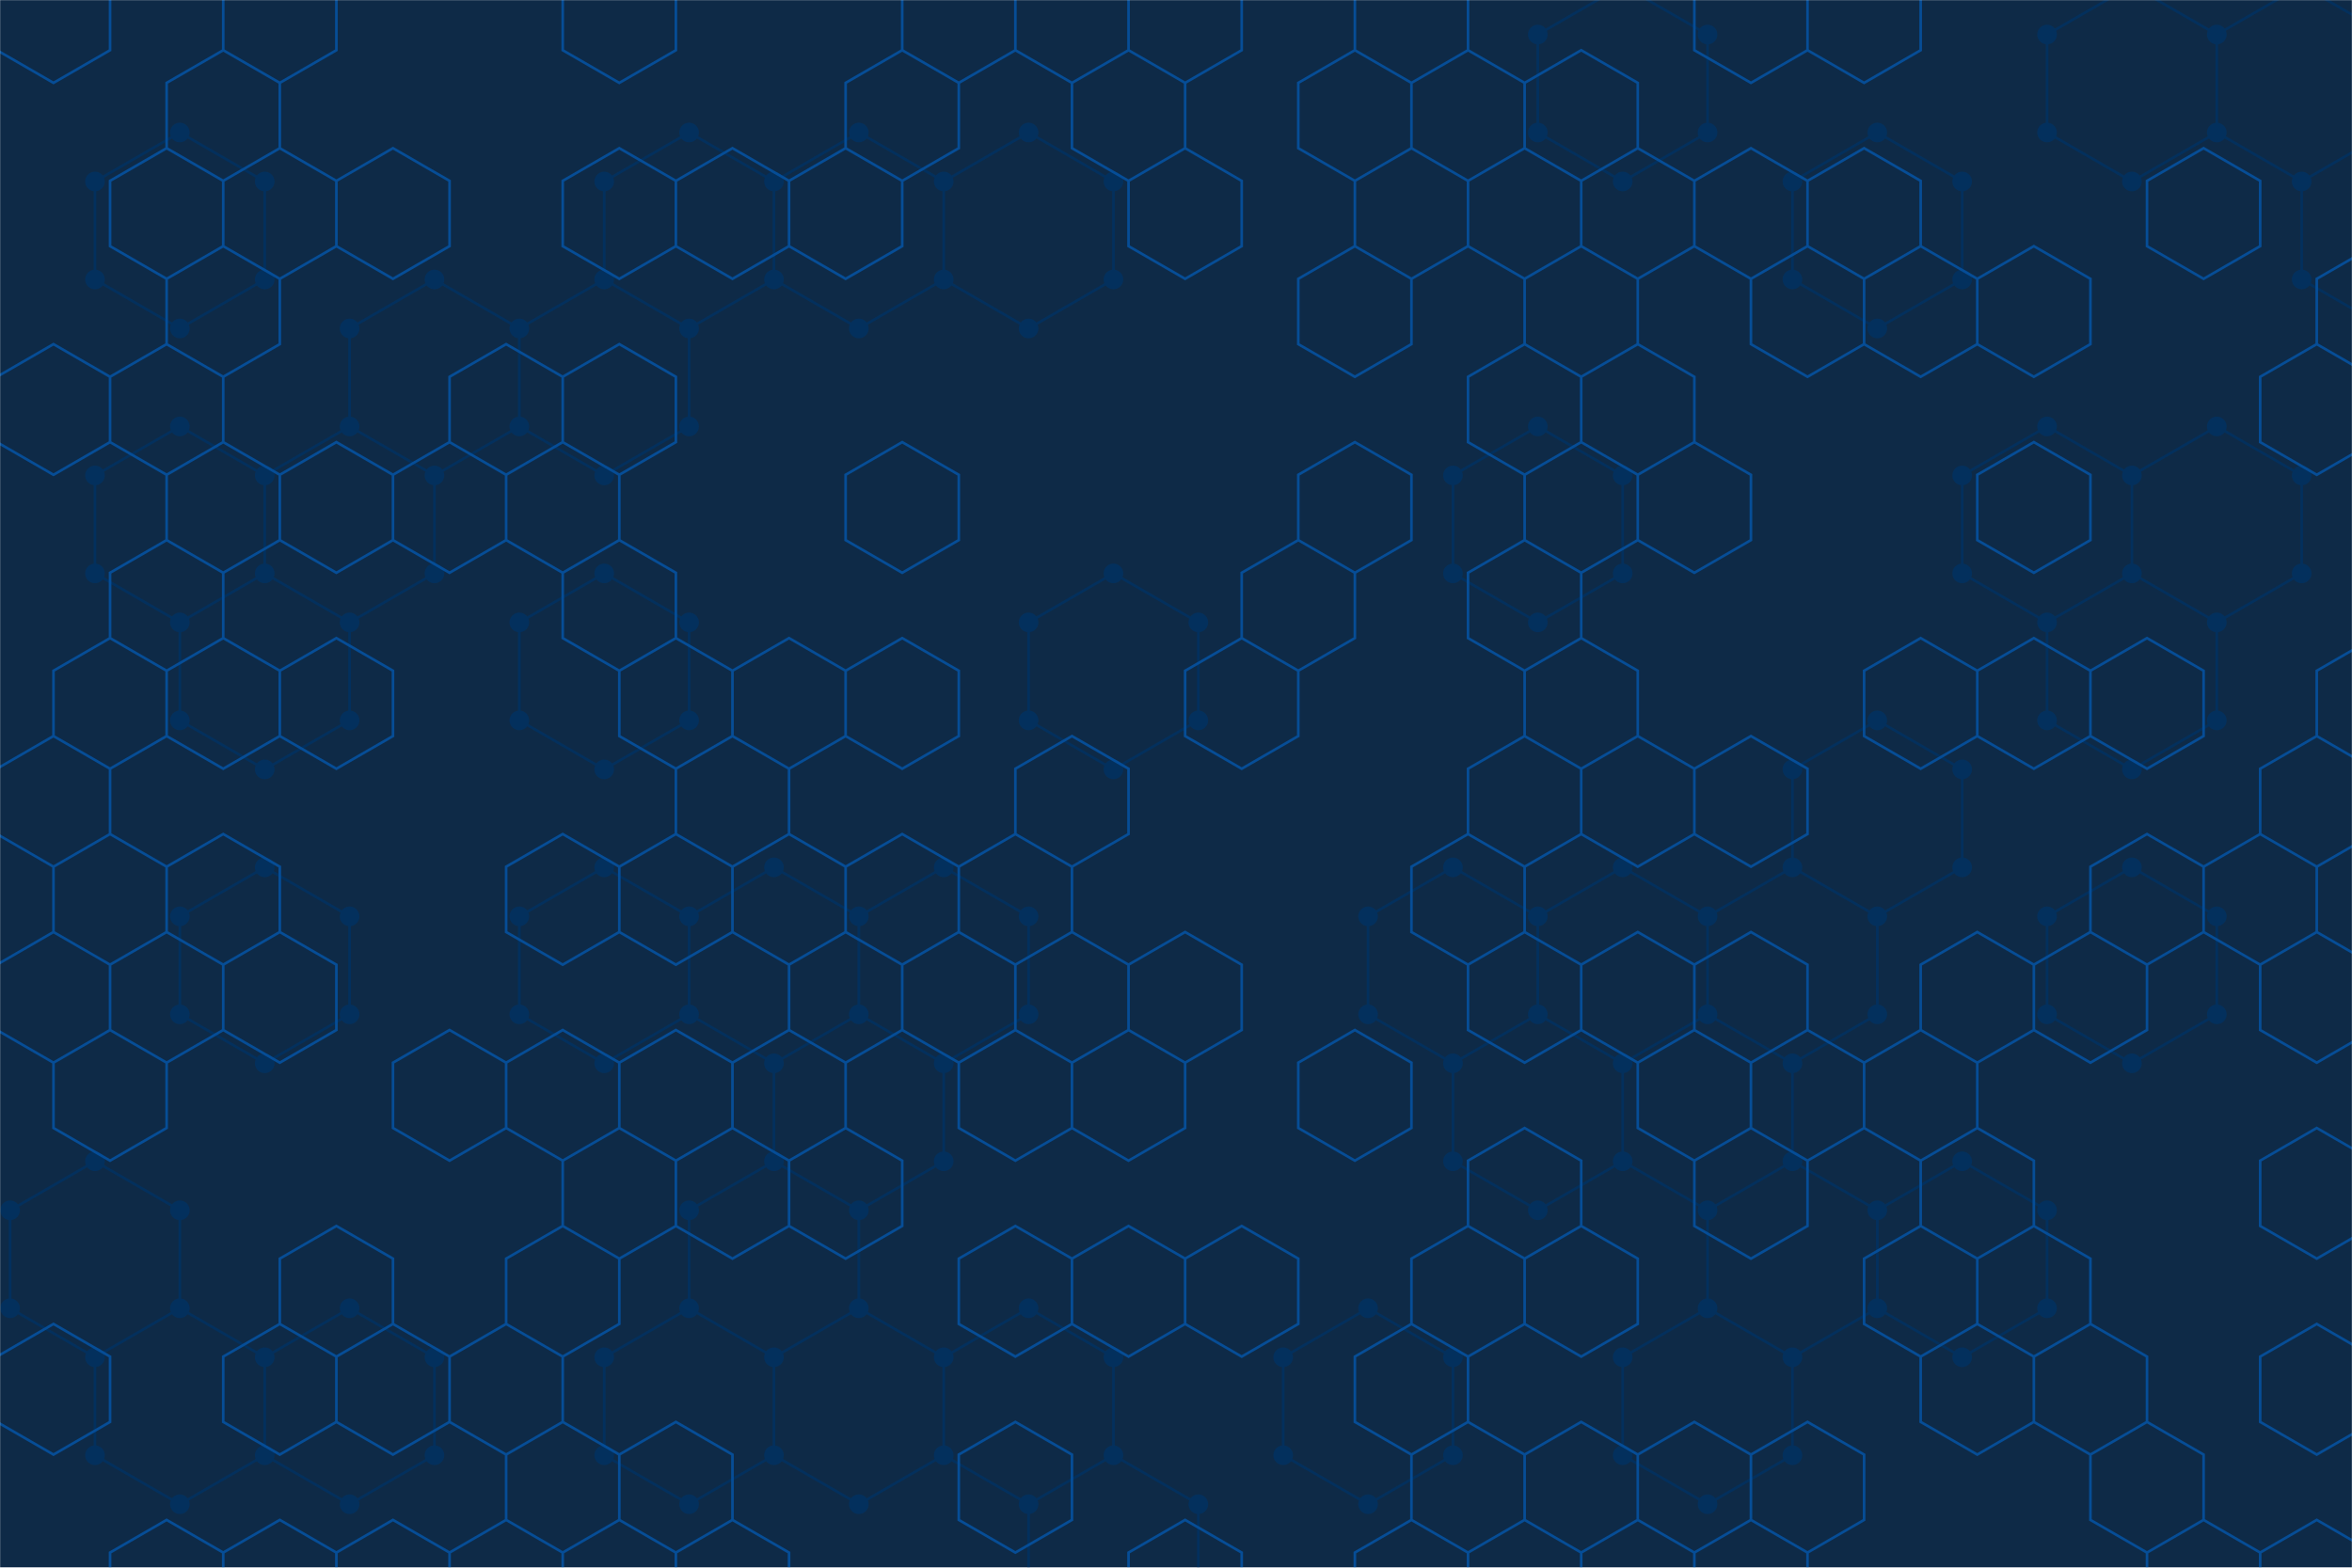 <svg xmlns="http://www.w3.org/2000/svg" version="1.1" xmlns:xlink="http://www.w3.org/1999/xlink" xmlns:svgjs="http://svgjs.com/svgjs" width="1800" height="1200" preserveAspectRatio="none" viewBox="0 0 1800 1200"><g mask="url(&quot;#SvgjsMask1008&quot;)" fill="none"><rect width="1800" height="1200" x="0" y="0" fill="#0e2a47"></rect><path d="M137.64 101.43L202.6 138.93L202.6 213.93L137.64 251.43L72.69 213.93L72.69 138.93zM137.64 326.43L202.6 363.93L202.6 438.93L137.64 476.43L72.69 438.93L72.69 363.93zM72.69 888.93L137.64 926.43L137.64 1001.43L72.69 1038.93L7.74 1001.43L7.74 926.43zM137.64 1001.43L202.6 1038.93L202.6 1113.93L137.64 1151.43L72.69 1113.93L72.69 1038.93zM267.55 326.43L332.5 363.93L332.5 438.93L267.55 476.43L202.6 438.93L202.6 363.93zM202.6 438.93L267.55 476.43L267.55 551.43L202.6 588.93L137.64 551.43L137.64 476.43zM202.6 663.93L267.55 701.43L267.55 776.43L202.6 813.93L137.64 776.43L137.64 701.43zM267.55 1001.43L332.5 1038.93L332.5 1113.93L267.55 1151.43L202.6 1113.93L202.6 1038.93zM332.5 213.93L397.46 251.43L397.46 326.43L332.5 363.93L267.55 326.43L267.55 251.43zM527.37 101.43L592.32 138.93L592.32 213.93L527.37 251.43L462.41 213.93L462.41 138.93zM462.41 213.93L527.37 251.43L527.37 326.43L462.41 363.93L397.46 326.43L397.46 251.43zM462.41 438.93L527.37 476.43L527.37 551.43L462.41 588.93L397.46 551.43L397.46 476.43zM462.41 663.93L527.37 701.43L527.37 776.43L462.41 813.93L397.46 776.43L397.46 701.43zM527.37 1001.43L592.32 1038.93L592.32 1113.93L527.37 1151.43L462.41 1113.93L462.41 1038.93zM527.37 1226.43L592.32 1263.93L592.32 1338.93L527.37 1376.43L462.41 1338.93L462.41 1263.93zM657.27 101.43L722.23 138.93L722.23 213.93L657.27 251.43L592.32 213.93L592.32 138.93zM592.32 663.93L657.27 701.43L657.27 776.43L592.32 813.93L527.37 776.43L527.37 701.43zM657.27 776.43L722.23 813.93L722.23 888.93L657.27 926.43L592.32 888.93L592.32 813.93zM592.32 888.93L657.27 926.43L657.27 1001.43L592.32 1038.93L527.37 1001.43L527.37 926.43zM657.27 1001.43L722.23 1038.93L722.23 1113.93L657.27 1151.43L592.32 1113.93L592.32 1038.93zM657.27 1226.43L722.23 1263.93L722.23 1338.93L657.27 1376.43L592.32 1338.93L592.32 1263.93zM787.18 101.43L852.13 138.93L852.13 213.93L787.18 251.43L722.23 213.93L722.23 138.93zM722.23 663.93L787.18 701.43L787.18 776.43L722.23 813.93L657.27 776.43L657.27 701.43zM787.18 1001.43L852.13 1038.93L852.13 1113.93L787.18 1151.43L722.23 1113.93L722.23 1038.93zM852.13 438.93L917.09 476.43L917.09 551.43L852.13 588.93L787.18 551.43L787.18 476.43zM852.13 1113.93L917.09 1151.43L917.09 1226.43L852.13 1263.93L787.18 1226.43L787.18 1151.43zM1047 1001.43L1111.95 1038.93L1111.95 1113.93L1047 1151.43L982.04 1113.93L982.04 1038.93zM1176.9 326.43L1241.86 363.93L1241.86 438.93L1176.9 476.43L1111.95 438.93L1111.95 363.93zM1111.95 663.93L1176.9 701.43L1176.9 776.43L1111.95 813.93L1047 776.43L1047 701.43zM1176.9 776.43L1241.86 813.93L1241.86 888.93L1176.9 926.43L1111.95 888.93L1111.95 813.93zM1241.86 -11.07L1306.81 26.43L1306.81 101.43L1241.86 138.93L1176.9 101.43L1176.9 26.43zM1241.86 663.93L1306.81 701.43L1306.81 776.43L1241.86 813.93L1176.9 776.43L1176.9 701.43zM1306.81 776.43L1371.76 813.93L1371.76 888.93L1306.81 926.43L1241.86 888.93L1241.86 813.93zM1306.81 1001.43L1371.76 1038.93L1371.76 1113.93L1306.81 1151.43L1241.86 1113.93L1241.86 1038.93zM1306.81 1226.43L1371.76 1263.93L1371.76 1338.93L1306.81 1376.43L1241.86 1338.93L1241.86 1263.93zM1436.72 101.43L1501.67 138.93L1501.67 213.93L1436.72 251.43L1371.77 213.93L1371.77 138.93zM1436.72 551.43L1501.67 588.93L1501.67 663.93L1436.72 701.43L1371.77 663.93L1371.77 588.93zM1371.77 663.93L1436.72 701.43L1436.72 776.43L1371.77 813.93L1306.81 776.43L1306.81 701.43zM1371.77 888.93L1436.72 926.43L1436.72 1001.43L1371.77 1038.93L1306.81 1001.43L1306.81 926.43zM1566.63 326.43L1631.58 363.93L1631.58 438.93L1566.63 476.43L1501.67 438.93L1501.67 363.93zM1501.67 888.93L1566.63 926.43L1566.63 1001.43L1501.67 1038.93L1436.72 1001.43L1436.72 926.43zM1631.58 -11.07L1696.53 26.43L1696.53 101.43L1631.58 138.93L1566.63 101.43L1566.63 26.43zM1696.53 326.43L1761.49 363.93L1761.49 438.93L1696.53 476.43L1631.58 438.93L1631.58 363.93zM1631.58 438.93L1696.53 476.43L1696.53 551.43L1631.58 588.93L1566.63 551.43L1566.63 476.43zM1631.58 663.93L1696.53 701.43L1696.53 776.43L1631.58 813.93L1566.63 776.43L1566.63 701.43zM1761.49 -11.07L1826.44 26.43L1826.44 101.43L1761.49 138.93L1696.53 101.43L1696.53 26.43zM1826.44 101.43L1891.39 138.93L1891.39 213.93L1826.44 251.43L1761.49 213.93L1761.49 138.93z" stroke="#03305d" stroke-width="2"></path><path d="M130.14 101.43 a7.5 7.5 0 1 0 15 0 a7.5 7.5 0 1 0 -15 0zM195.1 138.93 a7.5 7.5 0 1 0 15 0 a7.5 7.5 0 1 0 -15 0zM195.1 213.93 a7.5 7.5 0 1 0 15 0 a7.5 7.5 0 1 0 -15 0zM130.14 251.43 a7.5 7.5 0 1 0 15 0 a7.5 7.5 0 1 0 -15 0zM65.19 213.93 a7.5 7.5 0 1 0 15 0 a7.5 7.5 0 1 0 -15 0zM65.19 138.93 a7.5 7.5 0 1 0 15 0 a7.5 7.5 0 1 0 -15 0zM130.14 326.43 a7.5 7.5 0 1 0 15 0 a7.5 7.5 0 1 0 -15 0zM195.1 363.93 a7.5 7.5 0 1 0 15 0 a7.5 7.5 0 1 0 -15 0zM195.1 438.93 a7.5 7.5 0 1 0 15 0 a7.5 7.5 0 1 0 -15 0zM130.14 476.43 a7.5 7.5 0 1 0 15 0 a7.5 7.5 0 1 0 -15 0zM65.19 438.93 a7.5 7.5 0 1 0 15 0 a7.5 7.5 0 1 0 -15 0zM65.19 363.93 a7.5 7.5 0 1 0 15 0 a7.5 7.5 0 1 0 -15 0zM65.19 888.93 a7.5 7.5 0 1 0 15 0 a7.5 7.5 0 1 0 -15 0zM130.14 926.43 a7.5 7.5 0 1 0 15 0 a7.5 7.5 0 1 0 -15 0zM130.14 1001.43 a7.5 7.5 0 1 0 15 0 a7.5 7.5 0 1 0 -15 0zM65.19 1038.93 a7.5 7.5 0 1 0 15 0 a7.5 7.5 0 1 0 -15 0zM0.24 1001.43 a7.5 7.5 0 1 0 15 0 a7.5 7.5 0 1 0 -15 0zM0.24 926.43 a7.5 7.5 0 1 0 15 0 a7.5 7.5 0 1 0 -15 0zM195.1 1038.93 a7.5 7.5 0 1 0 15 0 a7.5 7.5 0 1 0 -15 0zM195.1 1113.93 a7.5 7.5 0 1 0 15 0 a7.5 7.5 0 1 0 -15 0zM130.14 1151.43 a7.5 7.5 0 1 0 15 0 a7.5 7.5 0 1 0 -15 0zM65.19 1113.93 a7.5 7.5 0 1 0 15 0 a7.5 7.5 0 1 0 -15 0zM260.05 326.43 a7.5 7.5 0 1 0 15 0 a7.5 7.5 0 1 0 -15 0zM325 363.93 a7.5 7.5 0 1 0 15 0 a7.5 7.5 0 1 0 -15 0zM325 438.93 a7.5 7.5 0 1 0 15 0 a7.5 7.5 0 1 0 -15 0zM260.05 476.43 a7.5 7.5 0 1 0 15 0 a7.5 7.5 0 1 0 -15 0zM260.05 551.43 a7.5 7.5 0 1 0 15 0 a7.5 7.5 0 1 0 -15 0zM195.1 588.93 a7.5 7.5 0 1 0 15 0 a7.5 7.5 0 1 0 -15 0zM130.14 551.43 a7.5 7.5 0 1 0 15 0 a7.5 7.5 0 1 0 -15 0zM195.1 663.93 a7.5 7.5 0 1 0 15 0 a7.5 7.5 0 1 0 -15 0zM260.05 701.43 a7.5 7.5 0 1 0 15 0 a7.5 7.5 0 1 0 -15 0zM260.05 776.43 a7.5 7.5 0 1 0 15 0 a7.5 7.5 0 1 0 -15 0zM195.1 813.93 a7.5 7.5 0 1 0 15 0 a7.5 7.5 0 1 0 -15 0zM130.14 776.43 a7.5 7.5 0 1 0 15 0 a7.5 7.5 0 1 0 -15 0zM130.14 701.43 a7.5 7.5 0 1 0 15 0 a7.5 7.5 0 1 0 -15 0zM260.05 1001.43 a7.5 7.5 0 1 0 15 0 a7.5 7.5 0 1 0 -15 0zM325 1038.93 a7.5 7.5 0 1 0 15 0 a7.5 7.5 0 1 0 -15 0zM325 1113.93 a7.5 7.5 0 1 0 15 0 a7.5 7.5 0 1 0 -15 0zM260.05 1151.43 a7.5 7.5 0 1 0 15 0 a7.5 7.5 0 1 0 -15 0zM325 213.93 a7.5 7.5 0 1 0 15 0 a7.5 7.5 0 1 0 -15 0zM389.96 251.43 a7.5 7.5 0 1 0 15 0 a7.5 7.5 0 1 0 -15 0zM389.96 326.43 a7.5 7.5 0 1 0 15 0 a7.5 7.5 0 1 0 -15 0zM260.05 251.43 a7.5 7.5 0 1 0 15 0 a7.5 7.5 0 1 0 -15 0zM519.87 101.43 a7.5 7.5 0 1 0 15 0 a7.5 7.5 0 1 0 -15 0zM584.82 138.93 a7.5 7.5 0 1 0 15 0 a7.5 7.5 0 1 0 -15 0zM584.82 213.93 a7.5 7.5 0 1 0 15 0 a7.5 7.5 0 1 0 -15 0zM519.87 251.43 a7.5 7.5 0 1 0 15 0 a7.5 7.5 0 1 0 -15 0zM454.91 213.93 a7.5 7.5 0 1 0 15 0 a7.5 7.5 0 1 0 -15 0zM454.91 138.93 a7.5 7.5 0 1 0 15 0 a7.5 7.5 0 1 0 -15 0zM519.87 326.43 a7.5 7.5 0 1 0 15 0 a7.5 7.5 0 1 0 -15 0zM454.91 363.93 a7.5 7.5 0 1 0 15 0 a7.5 7.5 0 1 0 -15 0zM454.91 438.93 a7.5 7.5 0 1 0 15 0 a7.5 7.5 0 1 0 -15 0zM519.87 476.43 a7.5 7.5 0 1 0 15 0 a7.5 7.5 0 1 0 -15 0zM519.87 551.43 a7.5 7.5 0 1 0 15 0 a7.5 7.5 0 1 0 -15 0zM454.91 588.93 a7.5 7.5 0 1 0 15 0 a7.5 7.5 0 1 0 -15 0zM389.96 551.43 a7.5 7.5 0 1 0 15 0 a7.5 7.5 0 1 0 -15 0zM389.96 476.43 a7.5 7.5 0 1 0 15 0 a7.5 7.5 0 1 0 -15 0zM454.91 663.93 a7.5 7.5 0 1 0 15 0 a7.5 7.5 0 1 0 -15 0zM519.87 701.43 a7.5 7.5 0 1 0 15 0 a7.5 7.5 0 1 0 -15 0zM519.87 776.43 a7.5 7.5 0 1 0 15 0 a7.5 7.5 0 1 0 -15 0zM454.91 813.93 a7.5 7.5 0 1 0 15 0 a7.5 7.5 0 1 0 -15 0zM389.96 776.43 a7.5 7.5 0 1 0 15 0 a7.5 7.5 0 1 0 -15 0zM389.96 701.43 a7.5 7.5 0 1 0 15 0 a7.5 7.5 0 1 0 -15 0zM519.87 1001.43 a7.5 7.5 0 1 0 15 0 a7.5 7.5 0 1 0 -15 0zM584.82 1038.93 a7.5 7.5 0 1 0 15 0 a7.5 7.5 0 1 0 -15 0zM584.82 1113.93 a7.5 7.5 0 1 0 15 0 a7.5 7.5 0 1 0 -15 0zM519.87 1151.43 a7.5 7.5 0 1 0 15 0 a7.5 7.5 0 1 0 -15 0zM454.91 1113.93 a7.5 7.5 0 1 0 15 0 a7.5 7.5 0 1 0 -15 0zM454.91 1038.93 a7.5 7.5 0 1 0 15 0 a7.5 7.5 0 1 0 -15 0zM519.87 1226.43 a7.5 7.5 0 1 0 15 0 a7.5 7.5 0 1 0 -15 0zM584.82 1263.93 a7.5 7.5 0 1 0 15 0 a7.5 7.5 0 1 0 -15 0zM584.82 1338.93 a7.5 7.5 0 1 0 15 0 a7.5 7.5 0 1 0 -15 0zM519.87 1376.43 a7.5 7.5 0 1 0 15 0 a7.5 7.5 0 1 0 -15 0zM454.91 1338.93 a7.5 7.5 0 1 0 15 0 a7.5 7.5 0 1 0 -15 0zM454.91 1263.93 a7.5 7.5 0 1 0 15 0 a7.5 7.5 0 1 0 -15 0zM649.77 101.43 a7.5 7.5 0 1 0 15 0 a7.5 7.5 0 1 0 -15 0zM714.73 138.93 a7.5 7.5 0 1 0 15 0 a7.5 7.5 0 1 0 -15 0zM714.73 213.93 a7.5 7.5 0 1 0 15 0 a7.5 7.5 0 1 0 -15 0zM649.77 251.43 a7.5 7.5 0 1 0 15 0 a7.5 7.5 0 1 0 -15 0zM584.82 663.93 a7.5 7.5 0 1 0 15 0 a7.5 7.5 0 1 0 -15 0zM649.77 701.43 a7.5 7.5 0 1 0 15 0 a7.5 7.5 0 1 0 -15 0zM649.77 776.43 a7.5 7.5 0 1 0 15 0 a7.5 7.5 0 1 0 -15 0zM584.82 813.93 a7.5 7.5 0 1 0 15 0 a7.5 7.5 0 1 0 -15 0zM714.73 813.93 a7.5 7.5 0 1 0 15 0 a7.5 7.5 0 1 0 -15 0zM714.73 888.93 a7.5 7.5 0 1 0 15 0 a7.5 7.5 0 1 0 -15 0zM649.77 926.43 a7.5 7.5 0 1 0 15 0 a7.5 7.5 0 1 0 -15 0zM584.82 888.93 a7.5 7.5 0 1 0 15 0 a7.5 7.5 0 1 0 -15 0zM649.77 1001.43 a7.5 7.5 0 1 0 15 0 a7.5 7.5 0 1 0 -15 0zM519.87 926.43 a7.5 7.5 0 1 0 15 0 a7.5 7.5 0 1 0 -15 0zM714.73 1038.93 a7.5 7.5 0 1 0 15 0 a7.5 7.5 0 1 0 -15 0zM714.73 1113.93 a7.5 7.5 0 1 0 15 0 a7.5 7.5 0 1 0 -15 0zM649.77 1151.43 a7.5 7.5 0 1 0 15 0 a7.5 7.5 0 1 0 -15 0zM649.77 1226.43 a7.5 7.5 0 1 0 15 0 a7.5 7.5 0 1 0 -15 0zM714.73 1263.93 a7.5 7.5 0 1 0 15 0 a7.5 7.5 0 1 0 -15 0zM714.73 1338.93 a7.5 7.5 0 1 0 15 0 a7.5 7.5 0 1 0 -15 0zM649.77 1376.43 a7.5 7.5 0 1 0 15 0 a7.5 7.5 0 1 0 -15 0zM779.68 101.43 a7.5 7.5 0 1 0 15 0 a7.5 7.5 0 1 0 -15 0zM844.63 138.93 a7.5 7.5 0 1 0 15 0 a7.5 7.5 0 1 0 -15 0zM844.63 213.93 a7.5 7.5 0 1 0 15 0 a7.5 7.5 0 1 0 -15 0zM779.68 251.43 a7.5 7.5 0 1 0 15 0 a7.5 7.5 0 1 0 -15 0zM714.73 663.93 a7.5 7.5 0 1 0 15 0 a7.5 7.5 0 1 0 -15 0zM779.68 701.43 a7.5 7.5 0 1 0 15 0 a7.5 7.5 0 1 0 -15 0zM779.68 776.43 a7.5 7.5 0 1 0 15 0 a7.5 7.5 0 1 0 -15 0zM779.68 1001.43 a7.5 7.5 0 1 0 15 0 a7.5 7.5 0 1 0 -15 0zM844.63 1038.93 a7.5 7.5 0 1 0 15 0 a7.5 7.5 0 1 0 -15 0zM844.63 1113.93 a7.5 7.5 0 1 0 15 0 a7.5 7.5 0 1 0 -15 0zM779.68 1151.43 a7.5 7.5 0 1 0 15 0 a7.5 7.5 0 1 0 -15 0zM844.63 438.93 a7.5 7.5 0 1 0 15 0 a7.5 7.5 0 1 0 -15 0zM909.59 476.43 a7.5 7.5 0 1 0 15 0 a7.5 7.5 0 1 0 -15 0zM909.59 551.43 a7.5 7.5 0 1 0 15 0 a7.5 7.5 0 1 0 -15 0zM844.63 588.93 a7.5 7.5 0 1 0 15 0 a7.5 7.5 0 1 0 -15 0zM779.68 551.43 a7.5 7.5 0 1 0 15 0 a7.5 7.5 0 1 0 -15 0zM779.68 476.43 a7.5 7.5 0 1 0 15 0 a7.5 7.5 0 1 0 -15 0zM909.59 1151.43 a7.5 7.5 0 1 0 15 0 a7.5 7.5 0 1 0 -15 0zM909.59 1226.43 a7.5 7.5 0 1 0 15 0 a7.5 7.5 0 1 0 -15 0zM844.63 1263.93 a7.5 7.5 0 1 0 15 0 a7.5 7.5 0 1 0 -15 0zM779.68 1226.43 a7.5 7.5 0 1 0 15 0 a7.5 7.5 0 1 0 -15 0zM1039.5 1001.43 a7.5 7.5 0 1 0 15 0 a7.5 7.5 0 1 0 -15 0zM1104.45 1038.93 a7.5 7.5 0 1 0 15 0 a7.5 7.5 0 1 0 -15 0zM1104.45 1113.93 a7.5 7.5 0 1 0 15 0 a7.5 7.5 0 1 0 -15 0zM1039.5 1151.43 a7.5 7.5 0 1 0 15 0 a7.5 7.5 0 1 0 -15 0zM974.54 1113.93 a7.5 7.5 0 1 0 15 0 a7.5 7.5 0 1 0 -15 0zM974.54 1038.93 a7.5 7.5 0 1 0 15 0 a7.5 7.5 0 1 0 -15 0zM1169.4 326.43 a7.5 7.5 0 1 0 15 0 a7.5 7.5 0 1 0 -15 0zM1234.36 363.93 a7.5 7.5 0 1 0 15 0 a7.5 7.5 0 1 0 -15 0zM1234.36 438.93 a7.5 7.5 0 1 0 15 0 a7.5 7.5 0 1 0 -15 0zM1169.4 476.43 a7.5 7.5 0 1 0 15 0 a7.5 7.5 0 1 0 -15 0zM1104.45 438.93 a7.5 7.5 0 1 0 15 0 a7.5 7.5 0 1 0 -15 0zM1104.45 363.93 a7.5 7.5 0 1 0 15 0 a7.5 7.5 0 1 0 -15 0zM1104.45 663.93 a7.5 7.5 0 1 0 15 0 a7.5 7.5 0 1 0 -15 0zM1169.4 701.43 a7.5 7.5 0 1 0 15 0 a7.5 7.5 0 1 0 -15 0zM1169.4 776.43 a7.5 7.5 0 1 0 15 0 a7.5 7.5 0 1 0 -15 0zM1104.45 813.93 a7.5 7.5 0 1 0 15 0 a7.5 7.5 0 1 0 -15 0zM1039.5 776.43 a7.5 7.5 0 1 0 15 0 a7.5 7.5 0 1 0 -15 0zM1039.5 701.43 a7.5 7.5 0 1 0 15 0 a7.5 7.5 0 1 0 -15 0zM1234.36 813.93 a7.5 7.5 0 1 0 15 0 a7.5 7.5 0 1 0 -15 0zM1234.36 888.93 a7.5 7.5 0 1 0 15 0 a7.5 7.5 0 1 0 -15 0zM1169.4 926.43 a7.5 7.5 0 1 0 15 0 a7.5 7.5 0 1 0 -15 0zM1104.45 888.93 a7.5 7.5 0 1 0 15 0 a7.5 7.5 0 1 0 -15 0zM1234.36 -11.07 a7.5 7.5 0 1 0 15 0 a7.5 7.5 0 1 0 -15 0zM1299.31 26.43 a7.5 7.5 0 1 0 15 0 a7.5 7.5 0 1 0 -15 0zM1299.31 101.43 a7.5 7.5 0 1 0 15 0 a7.5 7.5 0 1 0 -15 0zM1234.36 138.93 a7.5 7.5 0 1 0 15 0 a7.5 7.5 0 1 0 -15 0zM1169.4 101.43 a7.5 7.5 0 1 0 15 0 a7.5 7.5 0 1 0 -15 0zM1169.4 26.43 a7.5 7.5 0 1 0 15 0 a7.5 7.5 0 1 0 -15 0zM1234.36 663.93 a7.5 7.5 0 1 0 15 0 a7.5 7.5 0 1 0 -15 0zM1299.31 701.43 a7.5 7.5 0 1 0 15 0 a7.5 7.5 0 1 0 -15 0zM1299.31 776.43 a7.5 7.5 0 1 0 15 0 a7.5 7.5 0 1 0 -15 0zM1364.26 813.93 a7.5 7.5 0 1 0 15 0 a7.5 7.5 0 1 0 -15 0zM1364.26 888.93 a7.5 7.5 0 1 0 15 0 a7.5 7.5 0 1 0 -15 0zM1299.31 926.43 a7.5 7.5 0 1 0 15 0 a7.5 7.5 0 1 0 -15 0zM1299.31 1001.43 a7.5 7.5 0 1 0 15 0 a7.5 7.5 0 1 0 -15 0zM1364.26 1038.93 a7.5 7.5 0 1 0 15 0 a7.5 7.5 0 1 0 -15 0zM1364.26 1113.93 a7.5 7.5 0 1 0 15 0 a7.5 7.5 0 1 0 -15 0zM1299.31 1151.43 a7.5 7.5 0 1 0 15 0 a7.5 7.5 0 1 0 -15 0zM1234.36 1113.93 a7.5 7.5 0 1 0 15 0 a7.5 7.5 0 1 0 -15 0zM1234.36 1038.93 a7.5 7.5 0 1 0 15 0 a7.5 7.5 0 1 0 -15 0zM1299.31 1226.43 a7.5 7.5 0 1 0 15 0 a7.5 7.5 0 1 0 -15 0zM1364.26 1263.93 a7.5 7.5 0 1 0 15 0 a7.5 7.5 0 1 0 -15 0zM1364.26 1338.93 a7.5 7.5 0 1 0 15 0 a7.5 7.5 0 1 0 -15 0zM1299.31 1376.43 a7.5 7.5 0 1 0 15 0 a7.5 7.5 0 1 0 -15 0zM1234.36 1338.93 a7.5 7.5 0 1 0 15 0 a7.5 7.5 0 1 0 -15 0zM1234.36 1263.93 a7.5 7.5 0 1 0 15 0 a7.5 7.5 0 1 0 -15 0zM1429.22 101.43 a7.5 7.5 0 1 0 15 0 a7.5 7.5 0 1 0 -15 0zM1494.17 138.93 a7.5 7.5 0 1 0 15 0 a7.5 7.5 0 1 0 -15 0zM1494.17 213.93 a7.5 7.5 0 1 0 15 0 a7.5 7.5 0 1 0 -15 0zM1429.22 251.43 a7.5 7.5 0 1 0 15 0 a7.5 7.5 0 1 0 -15 0zM1364.27 213.93 a7.5 7.5 0 1 0 15 0 a7.5 7.5 0 1 0 -15 0zM1364.27 138.93 a7.5 7.5 0 1 0 15 0 a7.5 7.5 0 1 0 -15 0zM1429.22 551.43 a7.5 7.5 0 1 0 15 0 a7.5 7.5 0 1 0 -15 0zM1494.17 588.93 a7.5 7.5 0 1 0 15 0 a7.5 7.5 0 1 0 -15 0zM1494.17 663.93 a7.5 7.5 0 1 0 15 0 a7.5 7.5 0 1 0 -15 0zM1429.22 701.43 a7.5 7.5 0 1 0 15 0 a7.5 7.5 0 1 0 -15 0zM1364.27 663.93 a7.5 7.5 0 1 0 15 0 a7.5 7.5 0 1 0 -15 0zM1364.27 588.93 a7.5 7.5 0 1 0 15 0 a7.5 7.5 0 1 0 -15 0zM1429.22 776.43 a7.5 7.5 0 1 0 15 0 a7.5 7.5 0 1 0 -15 0zM1364.27 813.93 a7.5 7.5 0 1 0 15 0 a7.5 7.5 0 1 0 -15 0zM1364.27 888.93 a7.5 7.5 0 1 0 15 0 a7.5 7.5 0 1 0 -15 0zM1429.22 926.43 a7.5 7.5 0 1 0 15 0 a7.5 7.5 0 1 0 -15 0zM1429.22 1001.43 a7.5 7.5 0 1 0 15 0 a7.5 7.5 0 1 0 -15 0zM1364.27 1038.93 a7.5 7.5 0 1 0 15 0 a7.5 7.5 0 1 0 -15 0zM1559.13 326.43 a7.5 7.5 0 1 0 15 0 a7.5 7.5 0 1 0 -15 0zM1624.08 363.93 a7.5 7.5 0 1 0 15 0 a7.5 7.5 0 1 0 -15 0zM1624.08 438.93 a7.5 7.5 0 1 0 15 0 a7.5 7.5 0 1 0 -15 0zM1559.13 476.43 a7.5 7.5 0 1 0 15 0 a7.5 7.5 0 1 0 -15 0zM1494.17 438.93 a7.5 7.5 0 1 0 15 0 a7.5 7.5 0 1 0 -15 0zM1494.17 363.93 a7.5 7.5 0 1 0 15 0 a7.5 7.5 0 1 0 -15 0zM1494.17 888.93 a7.5 7.5 0 1 0 15 0 a7.5 7.5 0 1 0 -15 0zM1559.13 926.43 a7.5 7.5 0 1 0 15 0 a7.5 7.5 0 1 0 -15 0zM1559.13 1001.43 a7.5 7.5 0 1 0 15 0 a7.5 7.5 0 1 0 -15 0zM1494.17 1038.93 a7.5 7.5 0 1 0 15 0 a7.5 7.5 0 1 0 -15 0zM1624.08 -11.07 a7.5 7.5 0 1 0 15 0 a7.5 7.5 0 1 0 -15 0zM1689.03 26.43 a7.5 7.5 0 1 0 15 0 a7.5 7.5 0 1 0 -15 0zM1689.03 101.43 a7.5 7.5 0 1 0 15 0 a7.5 7.5 0 1 0 -15 0zM1624.08 138.93 a7.5 7.5 0 1 0 15 0 a7.5 7.5 0 1 0 -15 0zM1559.13 101.43 a7.5 7.5 0 1 0 15 0 a7.5 7.5 0 1 0 -15 0zM1559.13 26.43 a7.5 7.5 0 1 0 15 0 a7.5 7.5 0 1 0 -15 0zM1689.03 326.43 a7.5 7.5 0 1 0 15 0 a7.5 7.5 0 1 0 -15 0zM1753.99 363.93 a7.5 7.5 0 1 0 15 0 a7.5 7.5 0 1 0 -15 0zM1753.99 438.93 a7.5 7.5 0 1 0 15 0 a7.5 7.5 0 1 0 -15 0zM1689.03 476.43 a7.5 7.5 0 1 0 15 0 a7.5 7.5 0 1 0 -15 0zM1689.03 551.43 a7.5 7.5 0 1 0 15 0 a7.5 7.5 0 1 0 -15 0zM1624.08 588.93 a7.5 7.5 0 1 0 15 0 a7.5 7.5 0 1 0 -15 0zM1559.13 551.43 a7.5 7.5 0 1 0 15 0 a7.5 7.5 0 1 0 -15 0zM1624.08 663.93 a7.5 7.5 0 1 0 15 0 a7.5 7.5 0 1 0 -15 0zM1689.03 701.43 a7.5 7.5 0 1 0 15 0 a7.5 7.5 0 1 0 -15 0zM1689.03 776.43 a7.5 7.5 0 1 0 15 0 a7.5 7.5 0 1 0 -15 0zM1624.08 813.93 a7.5 7.5 0 1 0 15 0 a7.5 7.5 0 1 0 -15 0zM1559.13 776.43 a7.5 7.5 0 1 0 15 0 a7.5 7.5 0 1 0 -15 0zM1559.13 701.43 a7.5 7.5 0 1 0 15 0 a7.5 7.5 0 1 0 -15 0zM1753.99 -11.07 a7.5 7.5 0 1 0 15 0 a7.5 7.5 0 1 0 -15 0zM1818.94 26.43 a7.5 7.5 0 1 0 15 0 a7.5 7.5 0 1 0 -15 0zM1818.94 101.43 a7.5 7.5 0 1 0 15 0 a7.5 7.5 0 1 0 -15 0zM1753.99 138.93 a7.5 7.5 0 1 0 15 0 a7.5 7.5 0 1 0 -15 0zM1883.89 138.93 a7.5 7.5 0 1 0 15 0 a7.5 7.5 0 1 0 -15 0zM1883.89 213.93 a7.5 7.5 0 1 0 15 0 a7.5 7.5 0 1 0 -15 0zM1818.94 251.43 a7.5 7.5 0 1 0 15 0 a7.5 7.5 0 1 0 -15 0zM1753.99 213.93 a7.5 7.5 0 1 0 15 0 a7.5 7.5 0 1 0 -15 0z" fill="#03305d"></path><path d="M40.93 -36.57L84.23 -11.57L84.23 38.43L40.93 63.43L-2.37 38.43L-2.37 -11.57zM40.93 263.43L84.23 288.43L84.23 338.43L40.93 363.43L-2.37 338.43L-2.37 288.43zM84.23 488.43L127.53 513.43L127.53 563.43L84.23 588.43L40.93 563.43L40.93 513.43zM40.93 563.43L84.23 588.43L84.23 638.43L40.93 663.43L-2.37 638.43L-2.37 588.43zM84.23 638.43L127.53 663.43L127.53 713.43L84.23 738.43L40.93 713.43L40.93 663.43zM40.93 713.43L84.23 738.43L84.23 788.43L40.93 813.43L-2.37 788.43L-2.37 738.43zM84.23 788.43L127.53 813.43L127.53 863.43L84.23 888.43L40.93 863.43L40.93 813.43zM40.93 1013.43L84.23 1038.43L84.23 1088.43L40.93 1113.43L-2.37 1088.43L-2.37 1038.43zM170.84 38.43L214.14 63.43L214.14 113.43L170.84 138.43L127.53 113.43L127.53 63.43zM127.53 113.43L170.84 138.43L170.84 188.43L127.53 213.43L84.23 188.43L84.23 138.43zM170.84 188.43L214.14 213.43L214.14 263.43L170.84 288.43L127.53 263.43L127.53 213.43zM127.53 263.43L170.84 288.43L170.84 338.43L127.53 363.43L84.23 338.43L84.23 288.43zM170.84 338.43L214.14 363.43L214.14 413.43L170.84 438.43L127.53 413.43L127.53 363.43zM127.53 413.43L170.84 438.43L170.84 488.43L127.53 513.43L84.23 488.43L84.23 438.43zM170.84 488.43L214.14 513.43L214.14 563.43L170.84 588.43L127.53 563.43L127.53 513.43zM170.84 638.43L214.14 663.43L214.14 713.43L170.84 738.43L127.53 713.43L127.53 663.43zM127.53 713.43L170.84 738.43L170.84 788.43L127.53 813.43L84.23 788.43L84.23 738.43zM127.53 1163.43L170.84 1188.43L170.84 1238.43L127.53 1263.43L84.23 1238.43L84.23 1188.43zM214.14 -36.57L257.44 -11.57L257.44 38.43L214.14 63.43L170.84 38.43L170.84 -11.57zM214.14 113.43L257.44 138.43L257.44 188.43L214.14 213.43L170.84 188.43L170.84 138.43zM257.44 338.43L300.75 363.43L300.75 413.43L257.44 438.43L214.14 413.43L214.14 363.43zM257.44 488.43L300.75 513.43L300.75 563.43L257.44 588.43L214.14 563.43L214.14 513.43zM214.14 713.43L257.44 738.43L257.44 788.43L214.14 813.43L170.84 788.43L170.84 738.43zM257.44 938.43L300.75 963.43L300.75 1013.43L257.44 1038.43L214.14 1013.43L214.14 963.43zM214.14 1013.43L257.44 1038.43L257.44 1088.43L214.14 1113.43L170.84 1088.43L170.84 1038.43zM214.14 1163.43L257.44 1188.43L257.44 1238.43L214.14 1263.43L170.84 1238.43L170.84 1188.43zM300.75 113.43L344.05 138.43L344.05 188.43L300.75 213.43L257.44 188.43L257.44 138.43zM344.05 338.43L387.35 363.43L387.35 413.43L344.05 438.43L300.75 413.43L300.75 363.43zM344.05 788.43L387.35 813.43L387.35 863.43L344.05 888.43L300.75 863.43L300.75 813.43zM300.75 1013.43L344.05 1038.43L344.05 1088.43L300.75 1113.43L257.44 1088.43L257.44 1038.43zM300.75 1163.43L344.05 1188.43L344.05 1238.43L300.75 1263.43L257.44 1238.43L257.44 1188.43zM387.35 263.43L430.65 288.43L430.65 338.43L387.35 363.43L344.05 338.43L344.05 288.43zM430.65 338.43L473.96 363.43L473.96 413.43L430.65 438.43L387.35 413.43L387.35 363.43zM430.65 638.43L473.96 663.43L473.96 713.43L430.65 738.43L387.35 713.43L387.35 663.43zM430.65 788.43L473.96 813.43L473.96 863.43L430.65 888.43L387.35 863.43L387.35 813.43zM430.65 938.43L473.96 963.43L473.96 1013.43L430.65 1038.43L387.35 1013.43L387.35 963.43zM387.35 1013.43L430.65 1038.43L430.65 1088.43L387.35 1113.43L344.05 1088.43L344.05 1038.43zM430.65 1088.43L473.96 1113.43L473.96 1163.43L430.65 1188.43L387.35 1163.43L387.35 1113.43zM387.35 1163.43L430.65 1188.43L430.65 1238.43L387.35 1263.43L344.05 1238.43L344.05 1188.43zM473.96 -36.57L517.26 -11.57L517.26 38.43L473.96 63.43L430.65 38.43L430.65 -11.57zM473.96 113.43L517.26 138.43L517.26 188.43L473.96 213.43L430.65 188.43L430.65 138.43zM473.96 263.43L517.26 288.43L517.26 338.43L473.96 363.43L430.65 338.43L430.65 288.43zM473.96 413.43L517.26 438.43L517.26 488.43L473.96 513.43L430.65 488.43L430.65 438.43zM517.26 488.43L560.56 513.43L560.56 563.43L517.26 588.43L473.96 563.43L473.96 513.43zM517.26 638.43L560.56 663.43L560.56 713.43L517.26 738.43L473.96 713.43L473.96 663.43zM517.26 788.43L560.56 813.43L560.56 863.43L517.26 888.43L473.96 863.43L473.96 813.43zM473.96 863.43L517.26 888.43L517.26 938.43L473.96 963.43L430.65 938.43L430.65 888.43zM517.26 1088.43L560.56 1113.43L560.56 1163.43L517.26 1188.43L473.96 1163.43L473.96 1113.43zM473.96 1163.43L517.26 1188.43L517.26 1238.43L473.96 1263.43L430.65 1238.43L430.65 1188.43zM560.56 113.43L603.86 138.43L603.86 188.43L560.56 213.43L517.26 188.43L517.26 138.43zM603.86 488.43L647.16 513.43L647.16 563.43L603.86 588.43L560.56 563.43L560.56 513.43zM560.56 563.43L603.86 588.43L603.86 638.43L560.56 663.43L517.26 638.43L517.26 588.43zM603.86 638.43L647.16 663.43L647.16 713.43L603.86 738.43L560.56 713.43L560.56 663.43zM603.86 788.43L647.16 813.43L647.16 863.43L603.86 888.43L560.56 863.43L560.56 813.43zM560.56 863.43L603.86 888.43L603.86 938.43L560.56 963.43L517.26 938.43L517.26 888.43zM560.56 1163.43L603.86 1188.43L603.86 1238.43L560.56 1263.43L517.26 1238.43L517.26 1188.43zM690.47 38.43L733.77 63.43L733.77 113.43L690.47 138.43L647.16 113.43L647.16 63.43zM647.16 113.43L690.47 138.43L690.47 188.43L647.16 213.43L603.86 188.43L603.86 138.43zM690.47 338.43L733.77 363.43L733.77 413.43L690.47 438.43L647.16 413.43L647.16 363.43zM690.47 488.43L733.77 513.43L733.77 563.43L690.47 588.43L647.16 563.43L647.16 513.43zM690.47 638.43L733.77 663.43L733.77 713.43L690.47 738.43L647.16 713.43L647.16 663.43zM647.16 713.43L690.47 738.43L690.47 788.43L647.16 813.43L603.86 788.43L603.86 738.43zM647.16 863.43L690.47 888.43L690.47 938.43L647.16 963.43L603.86 938.43L603.86 888.43zM733.77 -36.57L777.07 -11.57L777.07 38.43L733.77 63.43L690.47 38.43L690.47 -11.57zM777.07 638.43L820.38 663.43L820.38 713.43L777.07 738.43L733.77 713.43L733.77 663.43zM733.77 713.43L777.07 738.43L777.07 788.43L733.77 813.43L690.47 788.43L690.47 738.43zM777.07 788.43L820.38 813.43L820.38 863.43L777.07 888.43L733.77 863.43L733.77 813.43zM777.07 938.43L820.38 963.43L820.38 1013.43L777.07 1038.43L733.77 1013.43L733.77 963.43zM777.07 1088.43L820.38 1113.43L820.38 1163.43L777.07 1188.43L733.77 1163.43L733.77 1113.43zM820.38 -36.57L863.68 -11.57L863.68 38.43L820.38 63.43L777.07 38.43L777.07 -11.57zM863.68 38.43L906.98 63.43L906.98 113.43L863.68 138.43L820.38 113.43L820.38 63.43zM820.38 563.43L863.68 588.43L863.68 638.43L820.38 663.43L777.07 638.43L777.07 588.43zM820.38 713.43L863.68 738.43L863.68 788.43L820.38 813.43L777.07 788.43L777.07 738.43zM863.68 788.43L906.98 813.43L906.98 863.43L863.68 888.43L820.38 863.43L820.38 813.43zM863.68 938.43L906.98 963.43L906.98 1013.43L863.68 1038.43L820.38 1013.43L820.38 963.43zM906.98 -36.57L950.28 -11.57L950.28 38.43L906.98 63.43L863.68 38.43L863.68 -11.57zM906.98 113.43L950.28 138.43L950.28 188.43L906.98 213.43L863.68 188.43L863.68 138.43zM950.28 488.43L993.59 513.43L993.59 563.43L950.28 588.43L906.98 563.43L906.98 513.43zM906.98 713.43L950.28 738.43L950.28 788.43L906.98 813.43L863.68 788.43L863.68 738.43zM950.28 938.43L993.59 963.43L993.59 1013.43L950.28 1038.43L906.98 1013.43L906.98 963.43zM906.98 1163.43L950.28 1188.43L950.28 1238.43L906.98 1263.43L863.68 1238.43L863.68 1188.43zM1036.89 38.43L1080.19 63.43L1080.19 113.43L1036.89 138.43L993.59 113.43L993.59 63.43zM1036.89 188.43L1080.19 213.43L1080.19 263.43L1036.89 288.43L993.59 263.43L993.59 213.43zM1036.89 338.43L1080.19 363.43L1080.19 413.43L1036.89 438.43L993.59 413.43L993.59 363.43zM993.59 413.43L1036.89 438.43L1036.89 488.43L993.59 513.43L950.28 488.43L950.28 438.43zM1036.89 788.43L1080.19 813.43L1080.19 863.43L1036.89 888.43L993.59 863.43L993.59 813.43zM1080.19 -36.57L1123.49 -11.57L1123.49 38.43L1080.19 63.43L1036.89 38.43L1036.89 -11.57zM1123.49 38.43L1166.8 63.43L1166.8 113.43L1123.49 138.43L1080.19 113.43L1080.19 63.43zM1080.19 113.43L1123.49 138.43L1123.49 188.43L1080.19 213.43L1036.89 188.43L1036.89 138.43zM1123.49 638.43L1166.8 663.43L1166.8 713.43L1123.49 738.43L1080.19 713.43L1080.19 663.43zM1123.49 938.43L1166.8 963.43L1166.8 1013.43L1123.49 1038.43L1080.19 1013.43L1080.19 963.43zM1080.19 1013.43L1123.49 1038.43L1123.49 1088.43L1080.19 1113.43L1036.89 1088.43L1036.89 1038.43zM1123.49 1088.43L1166.8 1113.43L1166.8 1163.43L1123.49 1188.43L1080.19 1163.43L1080.19 1113.43zM1080.19 1163.43L1123.49 1188.43L1123.49 1238.43L1080.19 1263.43L1036.89 1238.43L1036.89 1188.43zM1210.1 38.43L1253.4 63.43L1253.4 113.43L1210.1 138.43L1166.8 113.43L1166.8 63.43zM1166.8 113.43L1210.1 138.43L1210.1 188.43L1166.8 213.43L1123.49 188.43L1123.49 138.43zM1210.1 188.43L1253.4 213.43L1253.4 263.43L1210.1 288.43L1166.8 263.43L1166.8 213.43zM1166.8 263.43L1210.1 288.43L1210.1 338.43L1166.8 363.43L1123.49 338.43L1123.49 288.43zM1210.1 338.43L1253.4 363.43L1253.4 413.43L1210.1 438.43L1166.8 413.43L1166.8 363.43zM1166.8 413.43L1210.1 438.43L1210.1 488.43L1166.8 513.43L1123.49 488.43L1123.49 438.43zM1210.1 488.43L1253.4 513.43L1253.4 563.43L1210.1 588.43L1166.8 563.43L1166.8 513.43zM1166.8 563.43L1210.1 588.43L1210.1 638.43L1166.8 663.43L1123.49 638.43L1123.49 588.43zM1166.8 713.43L1210.1 738.43L1210.1 788.43L1166.8 813.43L1123.49 788.43L1123.49 738.43zM1166.8 863.43L1210.1 888.43L1210.1 938.43L1166.8 963.43L1123.49 938.43L1123.49 888.43zM1210.1 938.43L1253.4 963.43L1253.4 1013.43L1210.1 1038.43L1166.8 1013.43L1166.8 963.43zM1210.1 1088.43L1253.4 1113.43L1253.4 1163.43L1210.1 1188.43L1166.8 1163.43L1166.8 1113.43zM1166.8 1163.43L1210.1 1188.43L1210.1 1238.43L1166.8 1263.43L1123.49 1238.43L1123.49 1188.43zM1253.4 113.43L1296.7 138.43L1296.7 188.43L1253.4 213.43L1210.1 188.43L1210.1 138.43zM1253.4 263.43L1296.7 288.43L1296.7 338.43L1253.4 363.43L1210.1 338.43L1210.1 288.43zM1296.7 338.43L1340.01 363.43L1340.01 413.43L1296.7 438.43L1253.4 413.43L1253.4 363.43zM1253.4 563.43L1296.7 588.43L1296.7 638.43L1253.4 663.43L1210.1 638.43L1210.1 588.43zM1253.4 713.43L1296.7 738.43L1296.7 788.43L1253.4 813.43L1210.1 788.43L1210.1 738.43zM1296.7 788.43L1340.01 813.43L1340.01 863.43L1296.7 888.43L1253.4 863.43L1253.4 813.43zM1296.7 1088.43L1340.01 1113.43L1340.01 1163.43L1296.7 1188.43L1253.4 1163.43L1253.4 1113.43zM1340.01 -36.57L1383.31 -11.57L1383.31 38.43L1340.01 63.43L1296.7 38.43L1296.7 -11.57zM1340.01 113.43L1383.31 138.43L1383.31 188.43L1340.01 213.43L1296.7 188.43L1296.7 138.43zM1383.31 188.43L1426.61 213.43L1426.61 263.43L1383.31 288.43L1340.01 263.43L1340.01 213.43zM1340.01 563.43L1383.31 588.43L1383.31 638.43L1340.01 663.43L1296.7 638.43L1296.7 588.43zM1340.01 713.43L1383.31 738.43L1383.31 788.43L1340.01 813.43L1296.7 788.43L1296.7 738.43zM1383.31 788.43L1426.61 813.43L1426.61 863.43L1383.31 888.43L1340.01 863.43L1340.01 813.43zM1340.01 863.43L1383.31 888.43L1383.31 938.43L1340.01 963.43L1296.7 938.43L1296.7 888.43zM1383.31 1088.43L1426.61 1113.43L1426.61 1163.43L1383.31 1188.43L1340.01 1163.43L1340.01 1113.43zM1340.01 1163.43L1383.31 1188.43L1383.31 1238.43L1340.01 1263.43L1296.7 1238.43L1296.7 1188.43zM1426.61 -36.57L1469.91 -11.57L1469.91 38.43L1426.61 63.43L1383.31 38.43L1383.31 -11.57zM1426.61 113.43L1469.91 138.43L1469.91 188.43L1426.61 213.43L1383.31 188.43L1383.31 138.43zM1469.91 188.43L1513.22 213.43L1513.22 263.43L1469.91 288.43L1426.61 263.43L1426.61 213.43zM1469.91 488.43L1513.22 513.43L1513.22 563.43L1469.91 588.43L1426.61 563.43L1426.61 513.43zM1469.91 788.43L1513.22 813.43L1513.22 863.43L1469.91 888.43L1426.61 863.43L1426.61 813.43zM1469.91 938.43L1513.22 963.43L1513.22 1013.43L1469.91 1038.43L1426.61 1013.43L1426.61 963.43zM1556.52 188.43L1599.82 213.43L1599.82 263.43L1556.52 288.43L1513.22 263.43L1513.22 213.43zM1556.52 338.43L1599.82 363.43L1599.82 413.43L1556.52 438.43L1513.22 413.43L1513.22 363.43zM1556.52 488.43L1599.82 513.43L1599.82 563.43L1556.52 588.43L1513.22 563.43L1513.22 513.43zM1513.22 713.43L1556.52 738.43L1556.52 788.43L1513.22 813.43L1469.91 788.43L1469.91 738.43zM1513.22 863.43L1556.52 888.43L1556.52 938.43L1513.22 963.43L1469.91 938.43L1469.91 888.43zM1556.52 938.43L1599.82 963.43L1599.82 1013.43L1556.52 1038.43L1513.22 1013.43L1513.22 963.43zM1513.22 1013.43L1556.52 1038.43L1556.52 1088.43L1513.22 1113.43L1469.91 1088.43L1469.91 1038.43zM1643.12 488.43L1686.43 513.43L1686.43 563.43L1643.12 588.43L1599.82 563.43L1599.82 513.43zM1643.12 638.43L1686.43 663.43L1686.43 713.43L1643.12 738.43L1599.82 713.43L1599.82 663.43zM1599.82 713.43L1643.12 738.43L1643.12 788.43L1599.82 813.43L1556.52 788.43L1556.52 738.43zM1599.82 1013.43L1643.12 1038.43L1643.12 1088.43L1599.82 1113.43L1556.52 1088.43L1556.52 1038.43zM1643.12 1088.43L1686.43 1113.43L1686.43 1163.43L1643.12 1188.43L1599.82 1163.43L1599.82 1113.43zM1686.43 113.43L1729.73 138.43L1729.73 188.43L1686.43 213.43L1643.12 188.43L1643.12 138.43zM1729.73 638.43L1773.03 663.43L1773.03 713.43L1729.73 738.43L1686.43 713.43L1686.43 663.43zM1686.43 1163.43L1729.73 1188.43L1729.73 1238.43L1686.43 1263.43L1643.12 1238.43L1643.12 1188.43zM1816.33 188.43L1859.64 213.43L1859.64 263.43L1816.33 288.43L1773.03 263.43L1773.03 213.43zM1773.03 263.43L1816.33 288.43L1816.33 338.43L1773.03 363.43L1729.73 338.43L1729.73 288.43zM1816.33 488.43L1859.64 513.43L1859.64 563.43L1816.33 588.43L1773.03 563.43L1773.03 513.43zM1773.03 563.43L1816.33 588.43L1816.33 638.43L1773.03 663.43L1729.73 638.43L1729.73 588.43zM1816.33 638.43L1859.64 663.43L1859.64 713.43L1816.33 738.43L1773.03 713.43L1773.03 663.43zM1773.03 713.43L1816.33 738.43L1816.33 788.43L1773.03 813.43L1729.73 788.43L1729.73 738.43zM1773.03 863.43L1816.33 888.43L1816.33 938.43L1773.03 963.43L1729.73 938.43L1729.73 888.43zM1773.03 1013.43L1816.33 1038.43L1816.33 1088.43L1773.03 1113.43L1729.73 1088.43L1729.73 1038.43zM1773.03 1163.43L1816.33 1188.43L1816.33 1238.43L1773.03 1263.43L1729.73 1238.43L1729.73 1188.43z" stroke="rgba(6, 80, 156, 0.93)" stroke-width="2"></path></g><defs><mask id="SvgjsMask1008"><rect width="1800" height="1200" fill="#ffffff"></rect></mask></defs></svg>